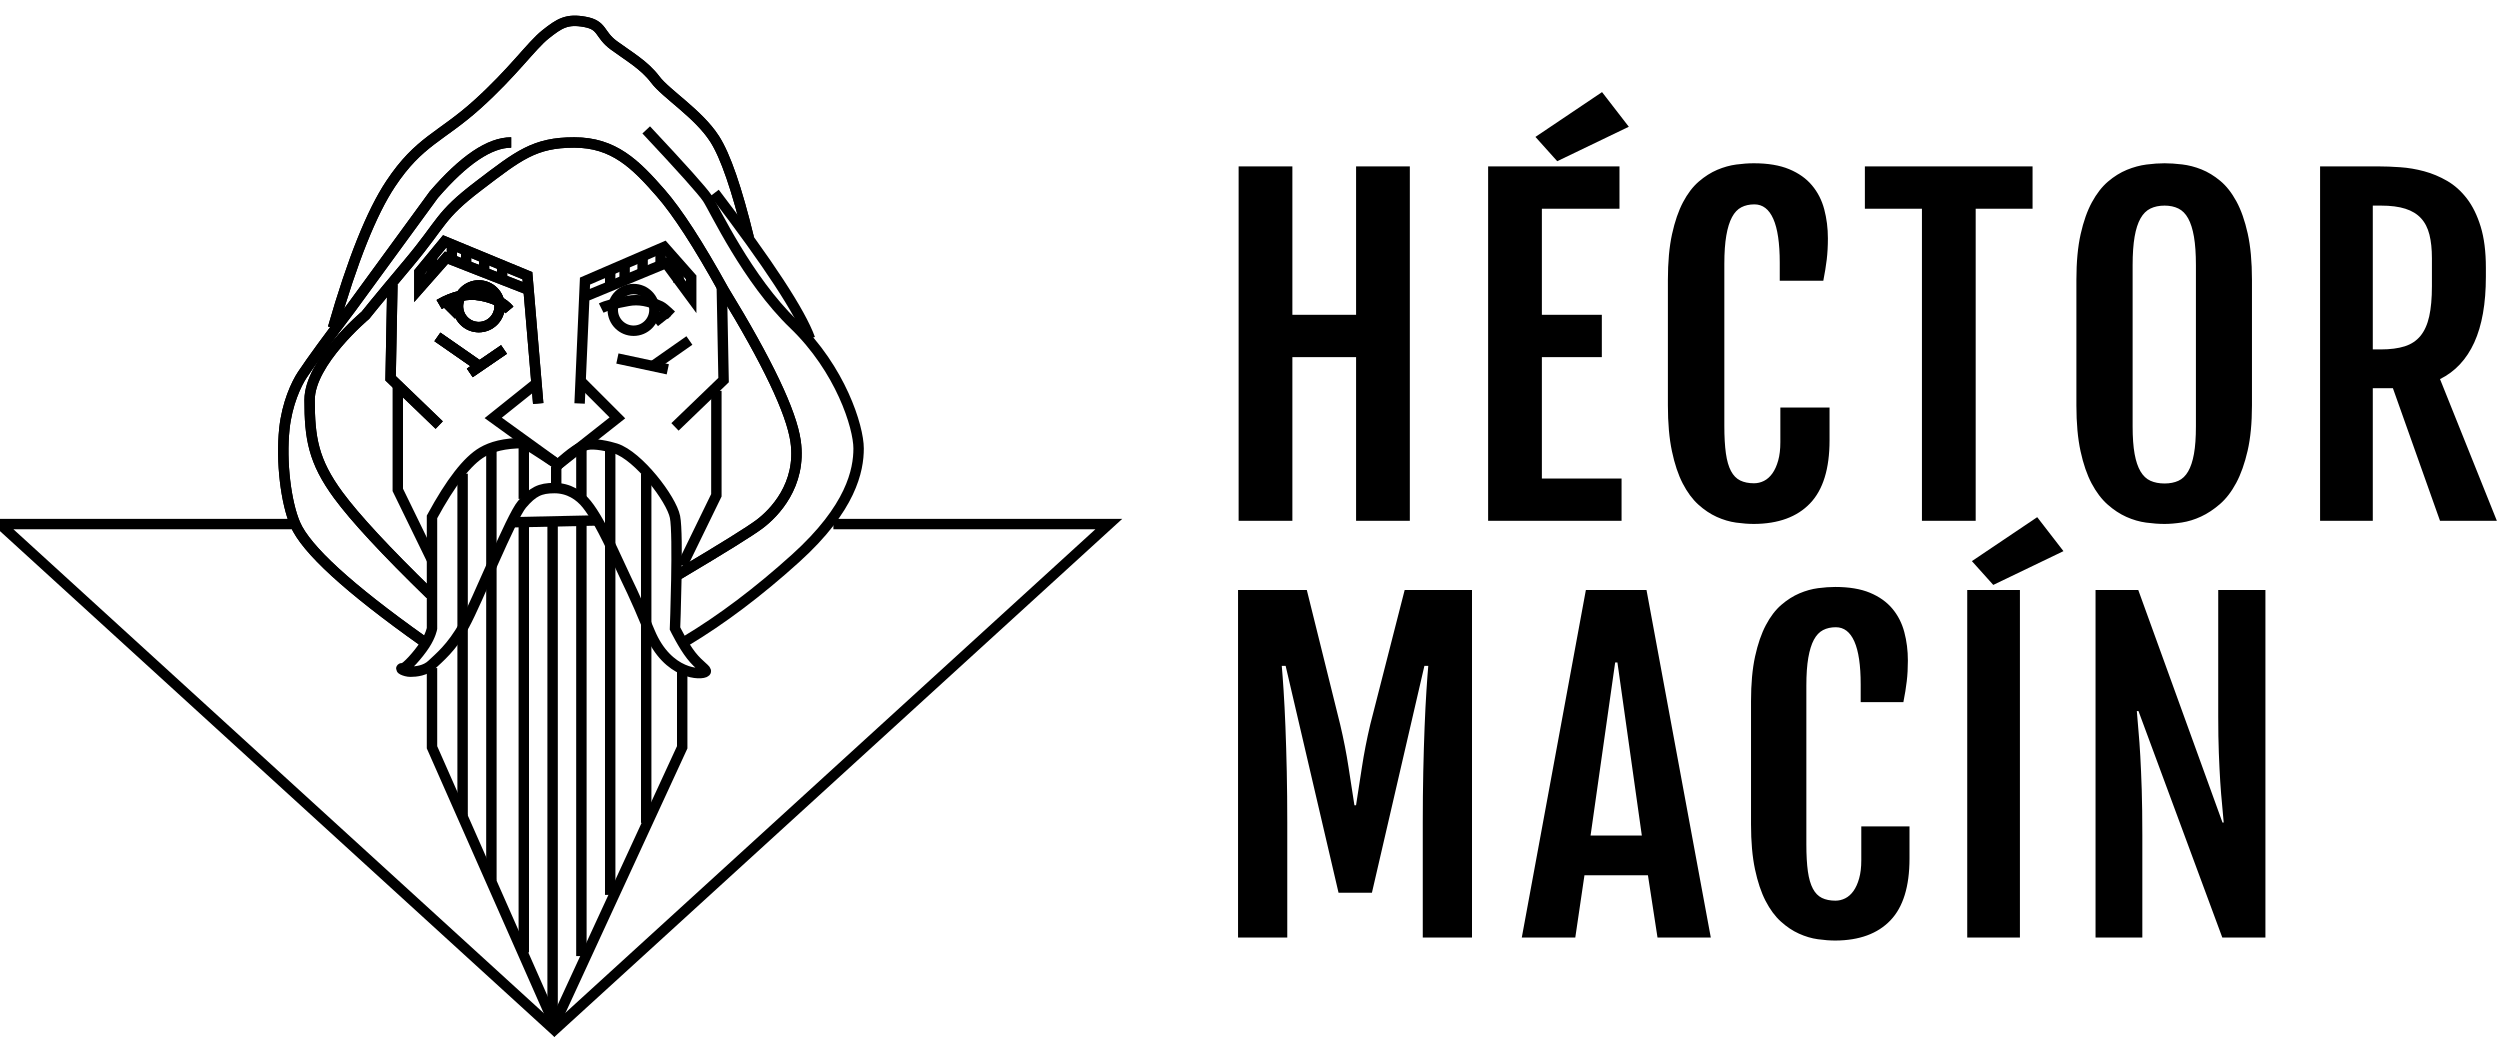 <?xml version="1.0" encoding="UTF-8"?>
<svg width="120px" height="50px" viewBox="0 0 120 50" version="1.1" xmlns="http://www.w3.org/2000/svg" xmlns:xlink="http://www.w3.org/1999/xlink">
    <!-- Generator: Sketch 59 (86127) - https://sketch.com -->
    <title>HecLogo</title>
    <desc>Created with Sketch.</desc>
    <g id="Page-1" stroke="none" stroke-width="1" fill="none" fill-rule="evenodd">
        <g id="Portfolio" transform="translate(-9, -20)">
            <g id="HecLogo" transform="translate(9, 21)">
                <path d="M62.034,24 L62.034,16.141 L65.092,16.141 L65.092,24 L67.672,24 L67.672,6.987 L65.092,6.987 L65.092,14.109 L62.034,14.109 L62.034,6.987 L59.454,6.987 L59.454,24 L62.034,24 Z M74.747,6.738 L78.183,5.084 L76.898,3.421 L73.701,5.572 L74.747,6.738 Z M77.835,24 L77.835,21.968 L74.01,21.968 L74.01,16.141 L76.888,16.141 L76.888,14.109 L74.01,14.109 L74.01,9.019 L77.735,9.019 L77.735,6.987 L71.43,6.987 L71.43,24 L77.835,24 Z M84.192,24.149 C85.361,24.143 86.258,23.814 86.882,23.163 C87.506,22.512 87.818,21.503 87.818,20.135 L87.818,20.135 L87.818,18.561 L85.457,18.561 L85.457,20.225 C85.457,20.563 85.423,20.857 85.353,21.106 C85.283,21.355 85.19,21.561 85.074,21.724 C84.958,21.887 84.823,22.006 84.671,22.083 C84.518,22.159 84.358,22.197 84.192,22.197 C83.933,22.197 83.713,22.152 83.53,22.063 C83.347,21.973 83.2,21.822 83.087,21.609 C82.974,21.397 82.893,21.115 82.843,20.763 C82.793,20.411 82.768,19.969 82.768,19.438 L82.768,19.438 L82.768,11.668 C82.768,11.124 82.8,10.669 82.863,10.304 C82.926,9.938 83.017,9.645 83.137,9.422 C83.256,9.2 83.405,9.042 83.585,8.949 C83.764,8.856 83.973,8.81 84.212,8.81 C84.611,8.81 84.913,9.042 85.119,9.507 C85.325,9.972 85.428,10.672 85.428,11.609 L85.428,11.609 L85.428,12.475 L87.519,12.475 C87.592,12.103 87.647,11.763 87.684,11.454 C87.72,11.145 87.739,10.808 87.739,10.443 C87.739,9.952 87.68,9.487 87.564,9.049 C87.448,8.61 87.252,8.227 86.976,7.898 C86.701,7.569 86.336,7.31 85.881,7.121 C85.426,6.932 84.86,6.837 84.182,6.837 C83.923,6.837 83.643,6.857 83.341,6.897 C83.039,6.937 82.735,7.022 82.429,7.151 C82.124,7.281 81.828,7.468 81.543,7.714 C81.257,7.96 81.005,8.29 80.786,8.705 C80.567,9.12 80.391,9.631 80.258,10.239 C80.125,10.847 80.059,11.579 80.059,12.435 L80.059,12.435 L80.059,18.462 C80.059,19.312 80.123,20.044 80.253,20.658 C80.382,21.272 80.555,21.789 80.771,22.207 C80.987,22.625 81.236,22.962 81.518,23.218 C81.8,23.474 82.096,23.671 82.404,23.811 C82.713,23.95 83.022,24.042 83.331,24.085 C83.64,24.128 83.927,24.149 84.192,24.149 Z M94.833,24 L94.833,9.019 L97.563,9.019 L97.563,6.987 L89.514,6.987 L89.514,9.019 L92.253,9.019 L92.253,24 L94.833,24 Z M103.9,24.149 C104.146,24.149 104.422,24.126 104.727,24.08 C105.032,24.033 105.34,23.939 105.648,23.796 C105.957,23.653 106.259,23.454 106.555,23.198 C106.85,22.942 107.111,22.604 107.337,22.182 C107.563,21.76 107.745,21.246 107.885,20.638 C108.024,20.031 108.094,19.305 108.094,18.462 L108.094,18.462 L108.094,12.435 C108.094,11.565 108.026,10.823 107.89,10.209 C107.753,9.595 107.573,9.08 107.347,8.665 C107.121,8.25 106.862,7.921 106.57,7.679 C106.278,7.437 105.977,7.254 105.668,7.131 C105.36,7.008 105.051,6.929 104.742,6.892 C104.433,6.856 104.153,6.837 103.9,6.837 C103.635,6.837 103.346,6.857 103.034,6.897 C102.722,6.937 102.408,7.022 102.092,7.151 C101.777,7.281 101.475,7.468 101.186,7.714 C100.897,7.96 100.64,8.29 100.414,8.705 C100.188,9.12 100.007,9.631 99.871,10.239 C99.735,10.847 99.667,11.579 99.667,12.435 L99.667,12.435 L99.667,18.462 C99.667,19.312 99.733,20.044 99.866,20.658 C99.999,21.272 100.177,21.789 100.399,22.207 C100.621,22.625 100.877,22.962 101.166,23.218 C101.455,23.474 101.755,23.671 102.067,23.811 C102.38,23.95 102.695,24.042 103.014,24.085 C103.332,24.128 103.628,24.149 103.9,24.149 Z M103.9,22.207 C103.641,22.207 103.415,22.164 103.223,22.078 C103.03,21.991 102.871,21.842 102.745,21.629 C102.619,21.417 102.524,21.136 102.461,20.788 C102.398,20.439 102.366,19.999 102.366,19.468 L102.366,19.468 L102.366,11.728 C102.366,11.184 102.398,10.729 102.461,10.363 C102.524,9.998 102.619,9.704 102.745,9.482 C102.871,9.259 103.03,9.102 103.223,9.009 C103.415,8.916 103.641,8.869 103.9,8.869 C104.153,8.869 104.373,8.916 104.563,9.009 C104.752,9.102 104.908,9.259 105.031,9.482 C105.154,9.704 105.247,9.998 105.31,10.363 C105.373,10.729 105.404,11.184 105.404,11.728 L105.404,11.728 L105.404,19.468 C105.404,19.999 105.373,20.439 105.31,20.788 C105.247,21.136 105.154,21.417 105.031,21.629 C104.908,21.842 104.752,21.991 104.563,22.078 C104.373,22.164 104.153,22.207 103.9,22.207 Z M113.894,24 L113.894,17.635 L114.86,17.635 L117.121,24 L119.85,24 L117.121,17.197 C117.845,16.838 118.393,16.252 118.765,15.439 C119.136,14.625 119.322,13.571 119.322,12.276 L119.322,12.276 L119.322,11.848 C119.322,11.077 119.239,10.422 119.073,9.88 C118.907,9.339 118.686,8.889 118.411,8.531 C118.135,8.172 117.82,7.89 117.465,7.684 C117.109,7.478 116.741,7.324 116.359,7.221 C115.977,7.118 115.595,7.053 115.213,7.027 C114.832,7 114.481,6.987 114.163,6.987 L114.163,6.987 L111.364,6.987 L111.364,24 L113.894,24 Z M114.282,15.772 L113.894,15.772 L113.894,8.869 L114.282,8.869 C114.754,8.869 115.145,8.919 115.457,9.019 C115.77,9.118 116.02,9.271 116.21,9.477 C116.399,9.683 116.533,9.945 116.613,10.264 C116.693,10.583 116.732,10.961 116.732,11.399 L116.732,11.399 L116.732,12.744 C116.732,13.315 116.689,13.795 116.603,14.183 C116.517,14.572 116.377,14.884 116.185,15.12 C115.992,15.356 115.74,15.523 115.428,15.623 C115.115,15.722 114.734,15.772 114.282,15.772 L114.282,15.772 Z" id="HÉCTOR" fill="#000000" fill-rule="nonzero"></path>
                <path d="M61.789,44 L61.789,38.482 C61.789,37.636 61.781,36.822 61.765,36.041 C61.748,35.26 61.727,34.542 61.701,33.888 C61.675,33.233 61.646,32.656 61.613,32.154 C61.581,31.653 61.551,31.256 61.525,30.963 L61.525,30.963 L61.711,30.963 L64.25,41.852 L65.852,41.852 L68.371,30.963 L68.557,30.963 C68.531,31.256 68.501,31.653 68.469,32.154 C68.436,32.656 68.407,33.233 68.381,33.888 C68.355,34.542 68.334,35.26 68.317,36.041 C68.301,36.822 68.293,37.636 68.293,38.482 L68.293,38.482 L68.293,44 L70.656,44 L70.656,27.32 L67.424,27.32 L65.773,33.775 C65.604,34.492 65.471,35.174 65.373,35.821 C65.275,36.469 65.181,37.079 65.09,37.652 L65.09,37.652 L65.012,37.652 C64.921,37.079 64.826,36.469 64.729,35.821 C64.631,35.174 64.497,34.492 64.328,33.775 L64.328,33.775 L62.727,27.32 L59.426,27.32 L59.426,44 L61.789,44 Z M75.614,44 L76.054,41.012 L79.101,41.012 L79.56,44 L82.118,44 L79.032,27.32 L76.122,27.32 L73.046,44 L75.614,44 Z M78.808,39.107 L76.347,39.107 L77.528,30.797 L77.636,30.797 L78.808,39.107 Z M88.102,44.146 C89.247,44.14 90.126,43.818 90.738,43.18 C91.35,42.542 91.656,41.552 91.656,40.211 L91.656,40.211 L91.656,38.668 L89.342,38.668 L89.342,40.299 C89.342,40.631 89.308,40.919 89.239,41.163 C89.171,41.407 89.08,41.609 88.966,41.769 C88.852,41.928 88.72,42.045 88.57,42.12 C88.421,42.195 88.264,42.232 88.102,42.232 C87.848,42.232 87.631,42.188 87.452,42.101 C87.273,42.013 87.128,41.865 87.018,41.656 C86.907,41.448 86.827,41.171 86.778,40.826 C86.73,40.481 86.705,40.048 86.705,39.527 L86.705,39.527 L86.705,31.91 C86.705,31.376 86.736,30.93 86.798,30.572 C86.86,30.214 86.949,29.926 87.066,29.708 C87.184,29.49 87.33,29.335 87.506,29.244 C87.682,29.153 87.887,29.107 88.121,29.107 C88.512,29.107 88.808,29.335 89.01,29.791 C89.212,30.247 89.313,30.934 89.313,31.852 L89.313,31.852 L89.313,32.701 L91.363,32.701 C91.435,32.337 91.489,32.003 91.524,31.7 C91.56,31.397 91.578,31.067 91.578,30.709 C91.578,30.227 91.521,29.771 91.407,29.342 C91.293,28.912 91.101,28.536 90.831,28.214 C90.561,27.892 90.203,27.638 89.757,27.452 C89.311,27.267 88.756,27.174 88.092,27.174 C87.838,27.174 87.563,27.193 87.267,27.232 C86.97,27.271 86.673,27.354 86.373,27.481 C86.074,27.608 85.784,27.792 85.504,28.033 C85.224,28.274 84.977,28.598 84.762,29.005 C84.547,29.412 84.374,29.913 84.244,30.509 C84.114,31.104 84.049,31.822 84.049,32.662 L84.049,32.662 L84.049,38.57 C84.049,39.404 84.112,40.121 84.239,40.724 C84.366,41.326 84.536,41.832 84.747,42.242 C84.959,42.652 85.203,42.983 85.48,43.233 C85.756,43.484 86.046,43.678 86.349,43.814 C86.651,43.951 86.954,44.041 87.257,44.083 C87.56,44.125 87.841,44.146 88.102,44.146 Z M95.677,27.076 L99.046,25.455 L97.786,23.824 L94.651,25.934 L95.677,27.076 Z M96.956,44 L96.956,27.32 L94.427,27.32 L94.427,44 L96.956,44 Z M102.832,44 L102.832,39.098 C102.832,38.251 102.822,37.521 102.803,36.905 C102.783,36.29 102.76,35.751 102.734,35.289 C102.708,34.827 102.679,34.425 102.647,34.083 C102.614,33.741 102.588,33.424 102.568,33.131 L102.568,33.131 L102.647,33.131 L106.67,44 L108.74,44 L108.74,27.32 L106.475,27.32 L106.475,33.404 C106.475,34.049 106.484,34.628 106.504,35.143 C106.524,35.657 106.546,36.118 106.572,36.524 C106.598,36.931 106.628,37.294 106.66,37.613 C106.693,37.932 106.719,38.222 106.738,38.482 L106.738,38.482 L106.68,38.482 L102.637,27.32 L100.586,27.32 L100.586,44 L102.832,44 Z" id="MACÍN" fill="#000000" fill-rule="nonzero"></path>
                <g id="logoBlack" fill-rule="evenodd" stroke="#000000" stroke-width="1">
                    <g id="Logo-Copy">
                        <path d="M14.17,24.156 C14.17,24.156 9.446,24.156 0,24.156 L26.611,48.435 L53.222,24.156 L40.003,24.156" id="Path" stroke-width="0.5"></path>
                        <path d="M20.304,29.772 C16.733,27.238 14.688,25.366 14.17,24.156 C13.726,23.12 13.483,21.169 13.651,19.577 C13.777,18.381 14.219,17.43 14.515,16.985 C14.976,16.294 15.754,15.228 16.848,13.788 L20.822,8.345 C22.262,6.675 23.501,5.839 24.538,5.839" id="Path-2" stroke-width="0.5"></path>
                        <path d="M20.65,27.526 C18.518,25.452 17.05,23.868 16.243,22.774 C15.034,21.132 14.861,20.009 14.861,18.195 C14.861,16.38 17.539,14.134 17.539,14.134 C17.539,14.134 17.965,13.591 19.613,11.628 C21.261,9.665 21.068,9.37 22.982,7.913 C24.897,6.455 25.661,5.839 27.562,5.839 C29.462,5.839 30.499,6.876 31.709,8.259 C32.515,9.18 33.523,10.735 34.733,12.924 C36.837,16.365 37.989,18.785 38.189,20.182 C38.488,22.278 37.152,23.638 36.461,24.156 C36,24.502 34.704,25.308 32.573,26.575" id="Path-3" stroke-width="0.5"></path>
                        <path d="M31.018,5.235 C32.746,7.078 33.725,8.172 33.955,8.518 C34.301,9.036 35.856,12.406 38.102,14.566 C40.349,16.726 41.213,19.491 41.213,20.527 C41.213,21.564 40.867,23.379 38.189,25.798 C36.403,27.411 34.646,28.735 32.918,29.772" id="Path-4" stroke-width="0.5"></path>
                        <path d="M34.301,8.259 C36.893,11.657 38.419,13.99 38.88,15.257" id="Path-5" stroke-width="0.5"></path>
                        <path d="M15.984,14.739 C16.916,11.503 17.837,9.199 18.749,7.827 C20.116,5.767 21.168,5.58 22.896,4.025 C24.624,2.47 25.5,1.197 26.179,0.655 C26.859,0.114 27.213,-0.109 28.08,0.051 C28.947,0.21 28.75,0.65 29.462,1.174 C30.175,1.698 30.931,2.124 31.45,2.815 C31.968,3.507 33.523,4.457 34.301,5.667 C34.819,6.473 35.366,8.057 35.942,10.419" id="Path-6" stroke-width="0.5"></path>
                        <polyline id="Path-7" stroke-width="0.5" points="18.835 12.665 18.749 17.158 21.082 19.404"></polyline>
                        <polyline id="Path-7-Copy" stroke-width="0.5" transform="translate(33.566, 16.121) scale(-1, 1) translate(-33.566, -16.121) " points="32.486 12.751 32.4 17.244 34.733 19.491"></polyline>
                        <polyline id="Path-8" stroke-width="0.5" points="19.094 17.503 19.094 22.515 20.736 25.884"></polyline>
                        <polyline id="Path-8-Copy" stroke-width="0.5" transform="translate(33.566, 21.953) scale(-1, 1) translate(-33.566, -21.953) " points="32.746 17.763 32.746 22.774 34.387 26.143"></polyline>
                        <polyline id="Path-9" stroke-width="0.5" points="25.402 12.924 21.427 11.369 20.131 12.838 20.131 12.06 21.341 10.591 25.315 12.233 25.834 18.367"></polyline>
                        <line x1="22.01" y1="14.112" x2="21.276" y2="13.378" id="Path-10" stroke-width="0.5"></line>
                        <path d="M21.082,13.615 C21.773,13.212 22.435,13.068 23.069,13.183 C23.702,13.299 24.163,13.529 24.451,13.875" id="Path-11" stroke-width="0.5"></path>
                        <circle id="Oval" stroke-width="0.5" cx="22.982" cy="13.702" r="1"></circle>
                        <line x1="20.995" y1="15.171" x2="22.982" y2="16.553" id="Path-12" stroke-width="0.5"></line>
                        <line x1="22.55" y1="16.899" x2="24.192" y2="15.775" id="Path-13" stroke-width="0.5"></line>
                        <path d="M20.304,29.772 C16.733,27.238 14.688,25.366 14.17,24.156 C13.726,23.12 13.483,21.169 13.651,19.577 C13.777,18.381 14.219,17.43 14.515,16.985 C14.976,16.294 15.754,15.228 16.848,13.788 L20.822,8.345 C22.262,6.675 23.501,5.839 24.538,5.839" id="Path-2" stroke-width="0.5"></path>
                        <path d="M20.65,27.526 C18.518,25.452 17.05,23.868 16.243,22.774 C15.034,21.132 14.861,20.009 14.861,18.195 C14.861,16.38 17.539,14.134 17.539,14.134 C17.539,14.134 17.965,13.591 19.613,11.628 C21.261,9.665 21.068,9.37 22.982,7.913 C24.897,6.455 25.661,5.839 27.562,5.839 C29.462,5.839 30.499,6.876 31.709,8.259 C32.515,9.18 33.523,10.735 34.733,12.924 C36.837,16.365 37.989,18.785 38.189,20.182 C38.488,22.278 37.152,23.638 36.461,24.156 C36,24.502 34.704,25.308 32.573,26.575" id="Path-3" stroke-width="0.5"></path>
                        <path d="M15.984,14.739 C16.916,11.503 17.837,9.199 18.749,7.827 C20.116,5.767 21.168,5.58 22.896,4.025 C24.624,2.47 25.5,1.197 26.179,0.655 C26.859,0.114 27.213,-0.109 28.08,0.051 C28.947,0.21 28.75,0.65 29.462,1.174 C30.175,1.698 30.931,2.124 31.45,2.815 C31.968,3.507 33.523,4.457 34.301,5.667 C34.819,6.473 35.366,8.057 35.942,10.419" id="Path-6" stroke-width="0.5"></path>
                        <polyline id="Path-7" stroke-width="0.5" points="18.835 12.665 18.749 17.158 21.082 19.404"></polyline>
                        <polyline id="Path-9" stroke-width="0.5" points="25.402 12.924 21.427 11.369 20.131 12.838 20.131 12.06 21.341 10.591 25.315 12.233 25.834 18.367"></polyline>
                        <line x1="22.01" y1="14.112" x2="21.276" y2="13.378" id="Path-10" stroke-width="0.5"></line>
                        <path d="M21.082,13.615 C21.773,13.212 22.435,13.068 23.069,13.183 C23.702,13.299 24.163,13.529 24.451,13.875" id="Path-11" stroke-width="0.5"></path>
                        <circle id="Oval" stroke-width="0.5" cx="22.982" cy="13.702" r="1"></circle>
                        <line x1="20.995" y1="15.171" x2="22.982" y2="16.553" id="Path-12" stroke-width="0.5"></line>
                        <line x1="22.55" y1="16.899" x2="24.192" y2="15.775" id="Path-13" stroke-width="0.5"></line>
                        <g id="Group" transform="translate(20.995, 13.097)" stroke-width="0.5">
                            <line x1="1.015" y1="1.015" x2="0.281" y2="0.281" id="Path-10"></line>
                            <path d="M0.086,0.518 C0.778,0.115 1.44,-0.029 2.074,0.086 C2.707,0.202 3.168,0.432 3.456,0.778" id="Path-11"></path>
                            <circle id="Oval" cx="1.987" cy="0.605" r="1"></circle>
                            <line x1="0" y1="2.074" x2="1.987" y2="3.456" id="Path-12"></line>
                            <line x1="1.555" y1="3.802" x2="3.197" y2="2.678" id="Path-13"></line>
                        </g>
                        <g id="Group-Copy" transform="translate(30.764, 15.27) scale(-1, 1) translate(-30.764, -15.27) translate(28.264, 13.27)" stroke-width="0.5">
                            <line x1="1.836" y1="1.188" x2="1.21" y2="0.691" id="Path-10"></line>
                            <path d="M1.037,0.864 C1.297,0.614 1.47,0.47 1.555,0.432 C2.108,0.183 2.596,0.079 3.11,0.173 C3.744,0.288 4.176,0.403 4.406,0.518" id="Path-11"></path>
                            <circle id="Oval" cx="2.851" cy="0.605" r="1"></circle>
                            <line x1="0.173" y1="2.074" x2="1.901" y2="3.283" id="Path-12"></line>
                            <line x1="1.21" y1="3.456" x2="3.629" y2="2.938" id="Path-13"></line>
                        </g>
                        <polyline id="Path-14" stroke-width="0.5" points="25.834 17.331 23.674 19.059 26.784 21.305 29.635 19.059 27.821 17.244"></polyline>
                        <path d="M27.821,18.367 L28.08,12.492 C30.614,11.398 31.882,10.851 31.882,10.851 C31.882,10.851 32.314,11.34 33.178,12.319 L33.178,13.27 L31.968,11.628 L27.994,13.27" id="Path-15" stroke-width="0.5"></path>
                        <polyline id="Path-16" stroke-width="0.5" points="20.736 31.068 20.736 34.87 26.611 48.175 32.746 34.87 32.746 31.068"></polyline>
                        <line x1="24.538" y1="24.07" x2="28.598" y2="23.983" id="Path-17" stroke-width="0.5"></line>
                        <path d="M19.354,31.068 C19.491,31.068 20.063,30.448 20.39,29.945 C20.679,29.501 20.736,29.167 20.736,29.167 C20.736,29.167 20.736,27.382 20.736,23.811 C21.638,22.149 22.444,21.112 23.155,20.7 C23.591,20.447 24.192,20.268 25.142,20.268 C25.2,20.268 25.747,20.614 26.784,21.305 C27.389,20.746 27.85,20.429 28.166,20.355 C28.539,20.267 29.228,20.425 29.549,20.527 C30.641,20.877 32.227,22.947 32.4,23.811 C32.573,24.675 32.4,29.167 32.4,29.167 C32.4,29.167 32.791,29.97 33.178,30.463 C33.569,30.963 33.956,31.154 33.869,31.241 C33.696,31.414 32.054,31.414 31.19,29.34 C30.326,27.267 30.318,27.378 29.635,25.884 C28.952,24.39 28.512,23.638 28.166,23.206 C27.821,22.774 27.302,22.428 26.611,22.428 C25.92,22.428 25.574,22.601 25.056,23.206 C24.538,23.811 22.895,27.896 22.291,28.995 C21.688,30.093 21.051,30.591 20.736,30.895 C20.421,31.199 19.957,31.241 19.699,31.241 C19.441,31.241 19.094,31.068 19.354,31.068 Z" id="Path-18" stroke-width="0.5"></path>
                        <line x1="22.205" y1="21.737" x2="22.205" y2="38.153" id="Path-19" stroke-width="0.5"></line>
                        <line x1="23.587" y1="20.527" x2="23.587" y2="41.263" id="Path-19-Copy" stroke-width="0.5"></line>
                        <line x1="26.525" y1="24.156" x2="26.525" y2="47.83" id="Path-19-Copy-3" stroke-width="0.5"></line>
                        <line x1="27.907" y1="23.983" x2="27.907" y2="44.892" id="Path-19-Copy-4" stroke-width="0.5"></line>
                        <line x1="29.29" y1="20.527" x2="29.29" y2="41.955" id="Path-19-Copy-5" stroke-width="0.5"></line>
                        <line x1="31.018" y1="21.737" x2="31.018" y2="38.499" id="Path-19-Copy-6" stroke-width="0.5"></line>
                        <line x1="25.142" y1="24.156" x2="25.142" y2="44.719" id="Path-19-Copy-2" stroke-width="0.5"></line>
                        <line x1="25.142" y1="20.355" x2="25.142" y2="22.947" id="Path-19-Copy-7" stroke-width="0.5"></line>
                        <line x1="26.698" y1="21.391" x2="26.698" y2="22.428" id="Path-19-Copy-8" stroke-width="0.5"></line>
                        <line x1="27.907" y1="20.355" x2="27.907" y2="22.947" id="Path-19-Copy-8" stroke-width="0.5"></line>
                        <line x1="20.736" y1="11.369" x2="20.736" y2="12.233" id="Path-20" stroke-width="0.5"></line>
                        <line x1="21.686" y1="10.678" x2="21.686" y2="11.542" id="Path-20-Copy" stroke-width="0.5"></line>
                        <line x1="22.378" y1="11.023" x2="22.378" y2="11.887" id="Path-20-Copy-2" stroke-width="0.5"></line>
                        <line x1="23.242" y1="11.369" x2="23.242" y2="12.233" id="Path-20-Copy-3" stroke-width="0.5"></line>
                        <line x1="24.106" y1="11.715" x2="24.106" y2="12.579" id="Path-20-Copy-4" stroke-width="0.5"></line>
                        <line x1="29.29" y1="11.887" x2="29.29" y2="12.751" id="Path-20-Copy-5" stroke-width="0.5"></line>
                        <line x1="29.981" y1="11.542" x2="29.981" y2="12.406" id="Path-20-Copy-6" stroke-width="0.5"></line>
                        <line x1="30.845" y1="11.196" x2="30.845" y2="12.06" id="Path-20-Copy-7" stroke-width="0.5"></line>
                        <line x1="31.709" y1="10.851" x2="31.709" y2="11.715" id="Path-20-Copy-8" stroke-width="0.5"></line>
                        <line x1="32.573" y1="11.715" x2="32.573" y2="12.579" id="Path-20-Copy-9" stroke-width="0.5"></line>
                    </g>
                </g>
            </g>
        </g>
    </g>
</svg>